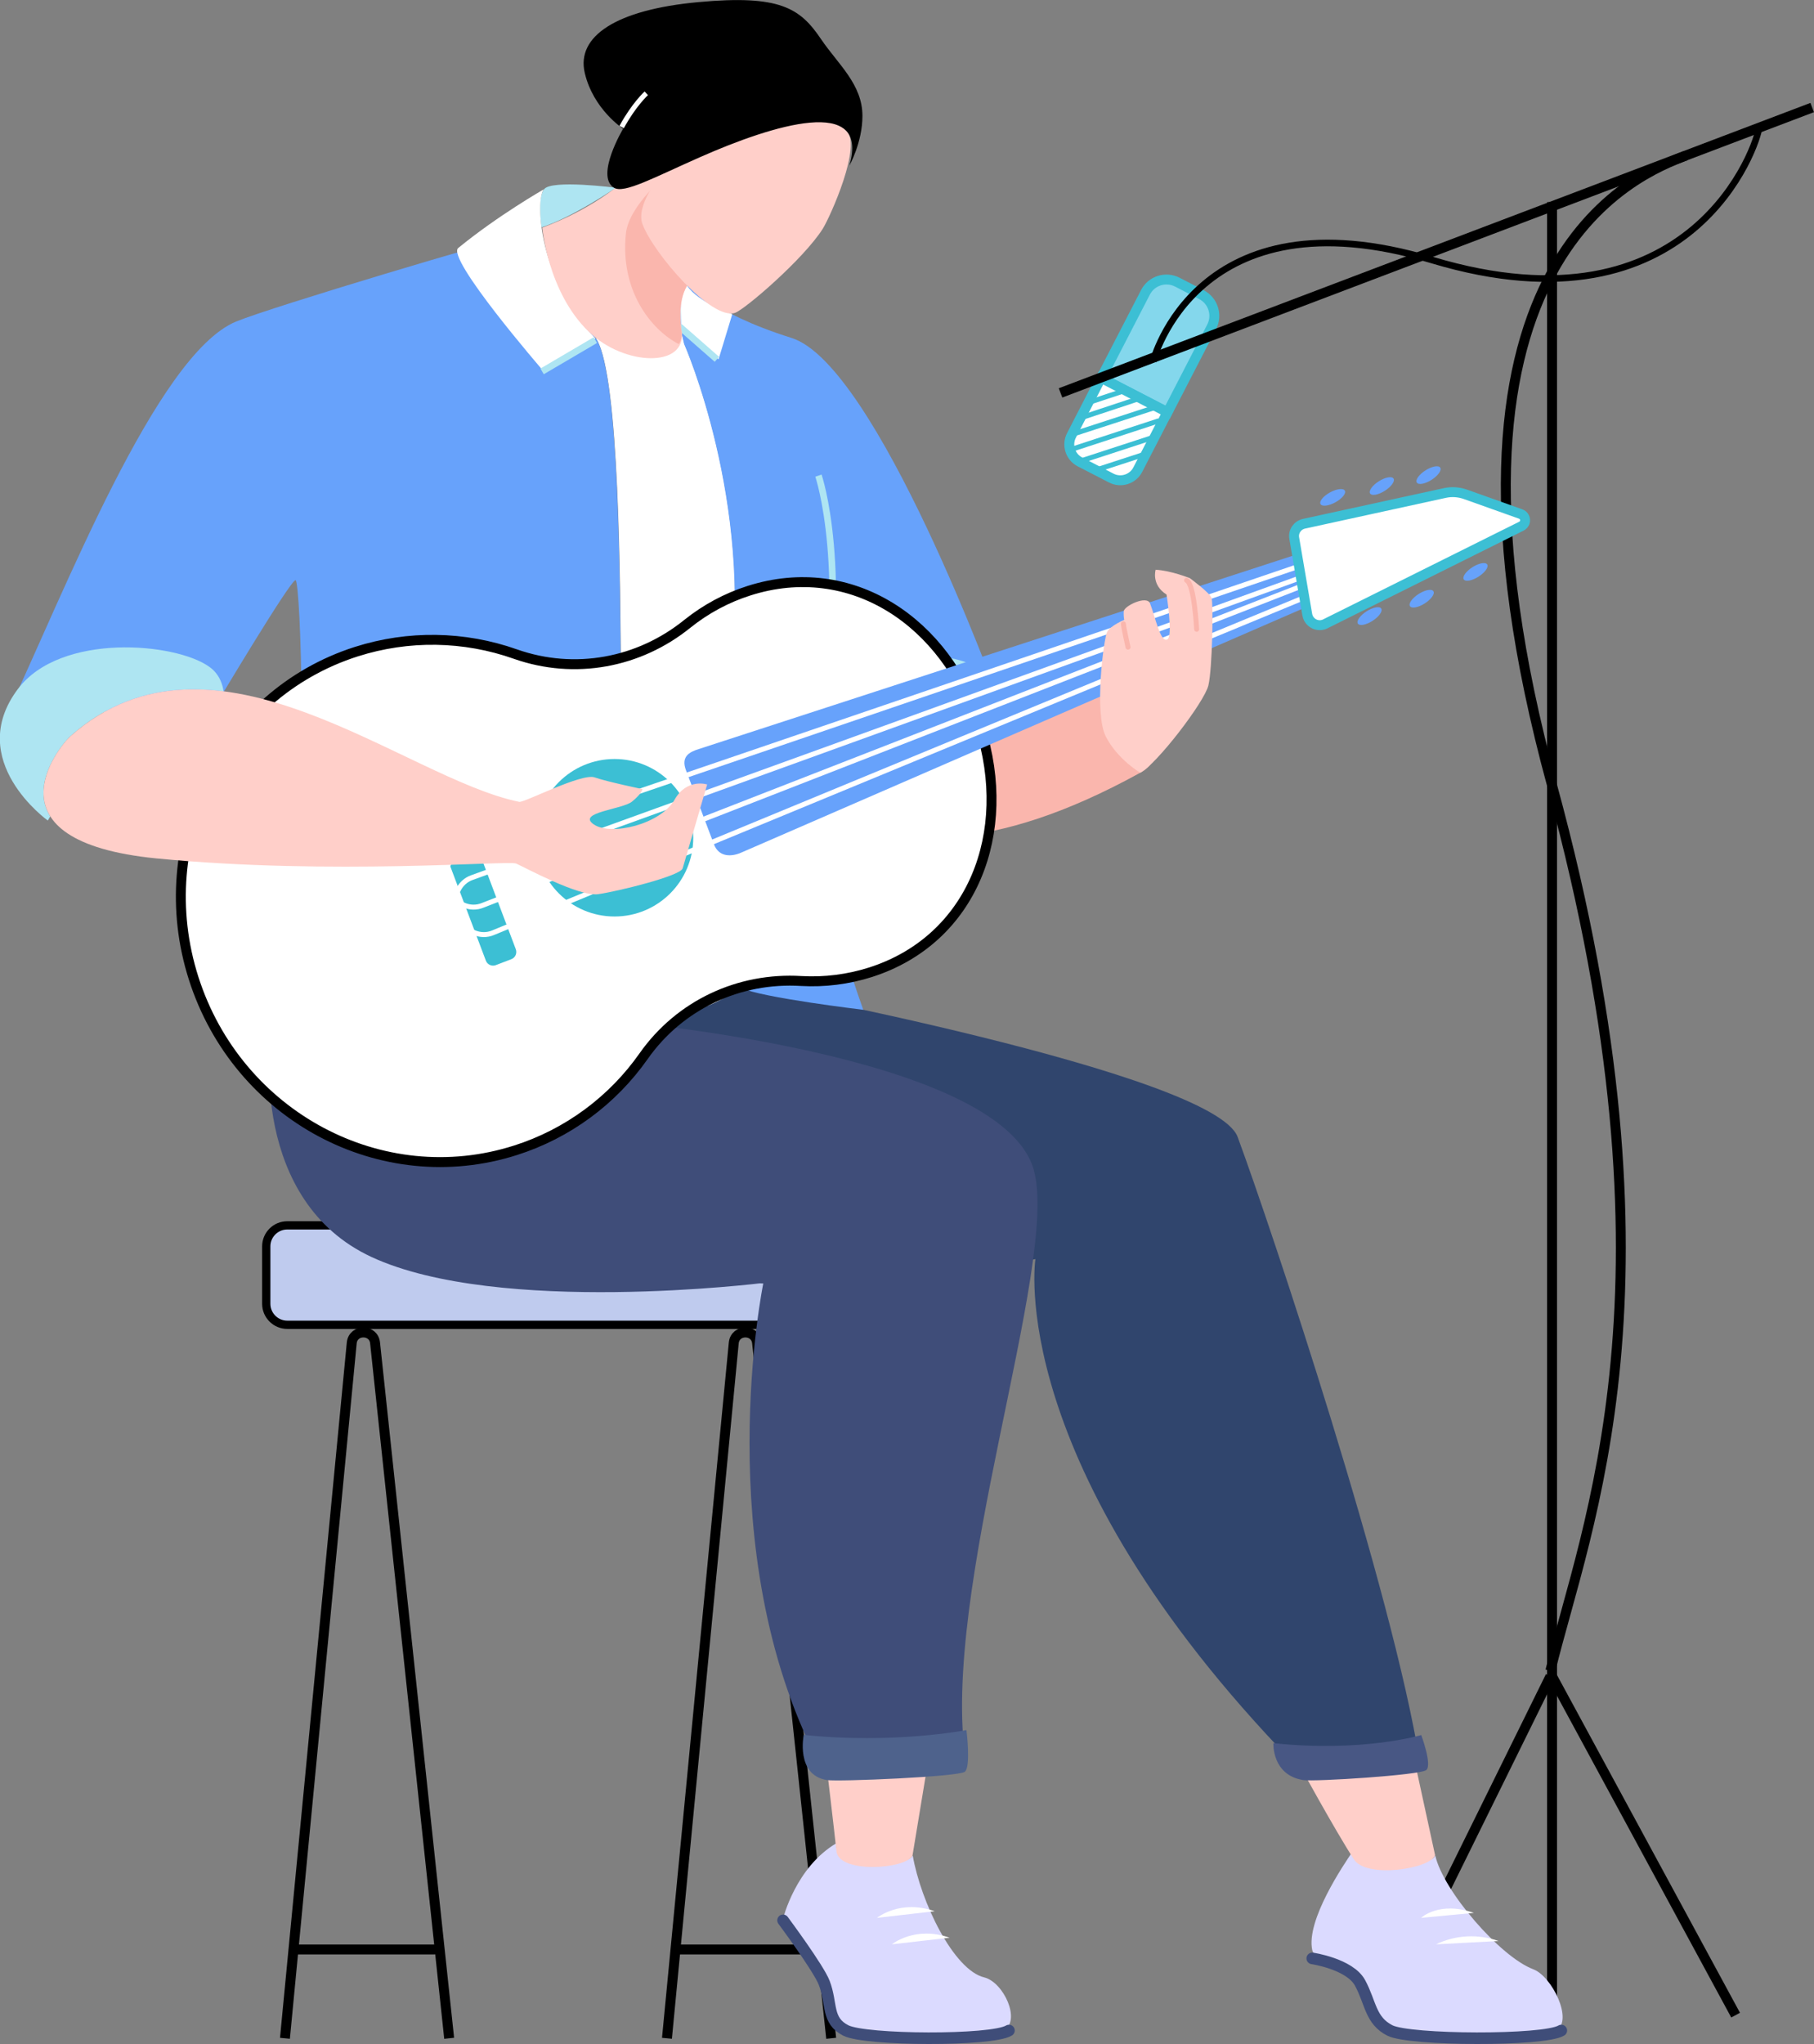 <?xml version="1.0" encoding="utf-8"?>
<!-- Generator: Adobe Illustrator 25.2.0, SVG Export Plug-In . SVG Version: 6.00 Build 0)  -->
<svg version="1.1" id="Layer_1" xmlns="http://www.w3.org/2000/svg" xmlns:xlink="http://www.w3.org/1999/xlink" x="0px" y="0px"
	 viewBox="0 0 1096.9 1235.6" style="enable-background:new 0 0 1096.9 1235.6;" xml:space="preserve">
<rect x="0" y="0" width="1096.9" height="1235.6" fill="#808080" stroke="none"/>
<style type="text/css">
	.st0{fill:#BFCBEE;stroke:#000000;stroke-width:5;stroke-miterlimit:10;}
	.st1{fill:none;stroke:#000000;stroke-width:6;stroke-miterlimit:10;}
	.st2{fill:none;stroke:#000000;stroke-width:6;stroke-linecap:round;stroke-miterlimit:10;}
	.st3{fill:#84D7EC;stroke:#3CBFD4;stroke-width:6;stroke-miterlimit:10;}
	.st4{fill:#FFFFFF;stroke:#3CBFD4;stroke-width:6;stroke-miterlimit:10;}
	.st5{fill:none;stroke:#3CBFD4;stroke-width:3;stroke-miterlimit:10;}
	.st6{fill:none;stroke:#000000;stroke-width:4;stroke-miterlimit:10;}
	.st7{fill:#DBDAFF;}
	.st8{fill:none;stroke:#3F4D79;stroke-width:7;stroke-linecap:round;stroke-miterlimit:10;}
	.st9{fill:#FFFFFF;}
	.st10{fill:#FFCFC9;}
	.st11{fill:#30456D;}
	.st12{fill:#485784;}
	.st13{fill:#3F4D79;}
	.st14{fill:#4E628C;}
	.st15{fill:#67A2FB;}
	.st16{fill:none;stroke:#AEE5F2;stroke-width:4;stroke-miterlimit:10;}
	.st17{fill:#AEE5F2;}
	.st18{fill:#FAB6AD;}
	.st19{fill:#FFFFFF;stroke:#000000;stroke-width:6;stroke-miterlimit:10;}
	.st20{fill:#3CBFD4;}
	.st21{fill:none;stroke:#FFFFFF;stroke-width:3;stroke-miterlimit:10;}
	.st22{fill:none;stroke:#FAB6AD;stroke-width:3;stroke-linecap:round;stroke-miterlimit:10;}
</style>
<path class="st0" d="M173.7,740.7h337.4c7,0,12.7,5.7,12.7,12.7v34.7c0,7-5.7,12.7-12.7,12.7H173.7c-7,0-12.7-5.7-12.7-12.7v-34.7
	C161,746.4,166.7,740.7,173.7,740.7z"/>
<path class="st1" d="M172.3,1232.1l40.4-420.4c0.9-8.4,13.3-8.3,14.1,0.1l44.8,420.3"/>
<path class="st1" d="M403.3,1232.1l40.4-420.4c0.9-8.4,13.3-8.3,14.1,0.1l44.8,420.3"/>
<line class="st2" x1="411.3" y1="1178.4" x2="495.6" y2="1178.4"/>
<line class="st2" x1="262.7" y1="1178.4" x2="177.6" y2="1178.4"/>
<path class="st3" d="M712,170.6l14.5,7.5c7.1,3.7,9.8,12.4,6.2,19.4l-26.7,51.7l0,0l-40.1-20.7l0,0l26.7-51.7
	C696.2,169.7,704.9,166.9,712,170.6z"/>
<path class="st4" d="M665.8,228.4l40.1,20.8l0,0L688,283.9c-3,5.8-10.2,8.1-16,5.1l0,0l-19-9.8c-5.8-3-8.1-10.2-5.1-16l0,0
	L665.8,228.4L665.8,228.4z"/>
<line class="st5" x1="658" y1="243.4" x2="678.9" y2="236.5"/>
<line class="st5" x1="653.2" y1="252.7" x2="689.5" y2="240.7"/>
<line class="st5" x1="649.8" y1="262.1" x2="699.6" y2="245.9"/>
<line class="st5" x1="648" y1="271.6" x2="700.9" y2="254.3"/>
<line class="st5" x1="652.4" y1="279" x2="696.9" y2="264.5"/>
<line class="st5" x1="662.5" y1="284.2" x2="692.9" y2="274.3"/>
<line class="st1" x1="1095.8" y1="65" x2="641.3" y2="237.5"/>
<line class="st1" x1="938.5" y1="122.2" x2="938.5" y2="1218.1"/>
<line class="st1" x1="938.5" y1="1013.3" x2="1049.5" y2="1218.1"/>
<line class="st1" x1="937.5" y1="1013.3" x2="836.5" y2="1218.1"/>
<path class="st6" d="M1063.7,76.8c-0.6,9.9-39.8,127.8-197.7,80.4c-142.4-42.8-168.8,61.3-168.8,61.3"/>
<path class="st1" d="M1019.3,94.1c-28.1,10.7-167.3,63.5-80.8,380.6c82.7,303,20.1,448-1,535.2"/>
<path class="st7" d="M941.1,1227.4c-10.3,6.4-88.7,6-100.6,0s-14.2-16.3-16.1-29.8s-29-10.1-30.9-18.8c-3.9-18,19.1-51.8,24.4-59.6
	c-4.4,12.9,46.5,10.8,50,2.4c4.6,21.1,39.1,61.2,59.3,68.8C938.4,1194.6,951.5,1221.1,941.1,1227.4z"/>
<path class="st8" d="M793.5,1183.8c0,0,22.6,3.3,28.9,14.8c6.5,12,6.2,22.8,18.1,28.8s93.2,6.4,103.6,0"/>
<path class="st9" d="M868.3,1175.3c11.9-5.7,25.5-6.4,37.9-2"/>
<path class="st9" d="M859.3,1159.3c0,0,11-10.4,31.9-3"/>
<path class="st10" d="M855.3,1064l12.5,57.5c-3.5,8.4-41.5,14-49,2.6c-10.9-16.6-34.3-59.4-34.3-59.4L855.3,1064z"/>
<g id="LEG">
	<path class="st11" d="M748.4,687.3c-14.4-39-300.6-92-300.6-92l-134.3,31.1c-4.9,13.8-13.9,99.7,58.6,133.4
		c76.9,35.7,254,1.3,254,1.3S606.7,884.6,781.5,1065h77C842.3,962.7,768.9,742.8,748.4,687.3z"/>
	<path class="st12" d="M770,1053.7c0,0-1,19.3,18,22.3c7.1,1.1,70.6-3,74.4-6s-3-21.2-3-21.2S824.1,1059.4,770,1053.7z"/>
</g>
<path class="st7" d="M607.1,1227.4c-10.3,6.4-83.7,6-95.6,0s-9.1-16.3-11.1-29.8s-25.3-29-26.9-37.8c0,0,7.6-31.2,32.4-45.7
	c-4.4,12.9,42.5,15.8,46,7.4c4.9,28.3,24.8,69.4,43.3,73.8C606.8,1198.2,617.5,1221.1,607.1,1227.4z"/>
<path class="st8" d="M473.5,1160.8c0,0,21.5,28.9,24.9,37.8c4.9,12.8,1.2,22.8,13.1,28.8s88.2,6.4,98.6,0"/>
<path class="st9" d="M539.3,1175.3c0,0,14-11.4,34.9-4"/>
<path class="st9" d="M530.3,1159.3c0,0,14-11.4,34.9-4"/>
<path class="st10" d="M561.3,1064l-9.5,57.5c-3.5,8.4-44.5,11.2-46-2.4c-1.5-14.3-6.3-54.4-6.3-54.4L561.3,1064z"/>
<g id="LEG-2">
	<path class="st13" d="M625.2,707.5c-19.1-70.8-253-90.3-253-90.3L166,617.4c-4.9,13.8-13.9,108.7,58.6,142.4
		c76.9,35.7,237,15.7,237,15.7s-33.4,161.3,33.2,289.5h89.3C567.9,962.7,640.6,764.5,625.2,707.5z"/>
	<path class="st14" d="M486,1048.7c0,0-5,24.3,14,27.3c7.1,1.1,79.6-2,83.4-5s1-25.2,1-25.2S540.1,1054.4,486,1048.7z"/>
</g>
<path class="st9" d="M447.9,594.5c0,0-13.4,25.4-101.3,24.2c10.7-62.7,29.2-174.4,28.9-212.5c-0.5-53.5-0.9-177.5-14.6-200.8
	l-0.6-0.8l51.8-4.5c0.9,4.6,1.8,7.9,1.8,7.9s42.1,95.4,27.6,201.6C423.3,541.6,447.9,594.5,447.9,594.5z"/>
<path class="st15" d="M312.9,142.6c-11,1.9-148.4,42.8-170.2,51.8C94.5,214.4,38.3,359.5,3.8,432.7l126.7-6.5c0,0,45-75.5,48.2-75.5
	s7.4,142-2.3,171.2s-43.8,81.1-46.5,100c0,0,54.1,40,209.3,41.6c0,0,36.8-203.9,36.2-257.4s-0.9-177.5-14.6-200.8L312.9,142.6z"/>
<path class="st15" d="M415.5,172.7c3.9-0.6,11.8,15.4,63.2,31.6s124.4,216.3,124.4,216.3l-107.3,31.1c0,0-13.3,47.9,26.2,158.7
	c0,0-61.6-7.3-74.1-13.3c0,0-24.6-55.6-6.6-187.6C455.8,303.4,413.7,208,413.7,208S404.8,174.3,415.5,172.7z"/>
<path class="st16" d="M494.9,287.5c0,0,19.5,56.8,0,163"/>
<path class="st17" d="M327.5,137.4c0,0-2.9-17,1.5-23s43.4-0.9,43.4-0.9S346.5,131.3,327.5,137.4z"/>
<path class="st9" d="M434.5,217.2l-22.6-19.8c0,0-1.8-32.9,3.6-24.7c6.7,10.2,27.3,17.2,27.3,17.2L434.5,217.2z"/>
<line class="st16" x1="433.5" y1="217.2" x2="410.9" y2="197.4"/>
<path class="st9" d="M328.9,114.4c-5.4,6.4-3.2,54.6,31.1,90.2l-32.1,18.9c0,0-58.4-67.5-50.8-73.6
	C301.3,130.1,328.9,114.4,328.9,114.4z"/>
<line class="st16" x1="360" y1="205.6" x2="327.8" y2="224.5"/>
<g id="RIGHT_HAND">
	<path class="st17" d="M521.8,494.9c0,0-53.8-18.9-22.1-70.5c22.5-36.6,95.6-36.6,106.8-4.4C615,444.4,591.5,497.6,521.8,494.9z"/>
	<path class="st18" d="M548.9,436.3c-27.3,7.4-49.5,43.8-34.9,55c26.4,20.2,84.5,26,175.5-24.2c28.1-15.6-19.9-47.1-19.9-47.1
		L548.9,436.3z"/>
</g>
<path class="st19" d="M311.8,695.3c-81,25.9-168.1-20.7-194.7-103.9s17.5-171.7,98.4-197.5c31.4-10,65.1-9.5,96.2,1.5
	c35.9,12.6,74.7,5.3,103.9-18.3c11.1-8.9,23.7-15.7,37.2-20c61.9-19.8,119.5,18.7,139.8,82.4s-4.3,128.4-66.2,148.2
	c-13.5,4.3-27.7,6.1-41.9,5.3c-37.5-2.3-73.4,14.3-95.3,45.4C370.4,665.2,343.2,685.3,311.8,695.3z"/>
<circle class="st20" cx="371.6" cy="506.4" r="47.6"/>
<path class="st20" d="M269.1,502.1l9.4-3.6c2.4-0.9,5.1,0.3,6,2.7l27.4,72.6c0.9,2.4-0.3,5.1-2.7,6l-9.4,3.6c-2.4,0.9-5.1-0.3-6-2.7
	l-27.4-72.6C265.4,505.7,266.7,503,269.1,502.1z"/>
<path class="st15" d="M798.3,363.3l-349.9,152c-5.5,2.5-13.6,3.3-16.7-5l-16.9-44.7c-3.1-8.2,1.9-11,7.7-12.8l364.8-118.7
	L798.3,363.3z"/>
<path class="st21" d="M270.7,534.7c-3.1-8.2,1-17.2,9-19.9L788,341.4"/>
<path class="st21" d="M276.6,550.3c-3.1-8.2,1-17.2,9-19.9l504.7-182.6"/>
<path class="st21" d="M278.3,554.8c3.1,8.2,12.1,12.3,19.9,9l496.3-205"/>
<path class="st21" d="M272.1,538.2c3.1,8.2,12.1,12.3,19.9,9l500.1-194.9"/>
<path class="st4" d="M919.9,318.1l-118.5,59c-3.8,1.9-8.3,0.3-10.2-3.4c-0.3-0.7-0.6-1.4-0.7-2.1l-7.9-46.3c-0.7-4,1.9-7.8,5.9-8.7
	l85.2-18.6c4.1-0.9,8.4-0.6,12.4,0.8l33.4,11.9c2.1,0.7,3.2,3,2.5,5.1C921.6,316.8,920.8,317.7,919.9,318.1z"/>
<ellipse transform="matrix(0.876 -0.482 0.482 0.876 -44.814 426.12)" class="st15" cx="805.9" cy="300.2" rx="8.4" ry="3.4"/>
<ellipse transform="matrix(0.844 -0.537 0.537 0.844 -26.955 494.588)" class="st15" cx="835.2" cy="293.5" rx="8.4" ry="3.4"/>
<ellipse transform="matrix(0.844 -0.537 0.537 0.844 -18.966 508.694)" class="st15" cx="863.4" cy="286.9" rx="8.4" ry="3.4"/>
<ellipse transform="matrix(0.841 -0.541 0.541 0.841 -70 507.026)" class="st15" cx="828.2" cy="372.7" rx="8.4" ry="3.4"/>
<ellipse transform="matrix(0.844 -0.537 0.537 0.844 -59.757 518.157)" class="st15" cx="859.3" cy="361.6" rx="8.4" ry="3.4"/>
<ellipse transform="matrix(0.844 -0.537 0.537 0.844 -45.951 533.088)" class="st15" cx="891.8" cy="345.4" rx="8.4" ry="3.4"/>
<g id="RIGHT_ARM">
	<path class="st10" d="M689.5,467.1c9.8-5,38.8-42.7,41.2-52.8s3.1-49.7,1.9-52.9s-13.1-11.9-13.1-11.9s-11.3-4.6-20.7-5.1
		c0,0-2.8,9.1,6.6,15c0,0,3.9,24.8,0.6,27c-4.2,2.8-7.4-13.5-10.6-21.7c-2-5-15.8,1.6-15.9,4.9c-0.1,1.7,0,3.5,0.3,5.1
		c0,0-8.2,3.4-10.3,7.2s-8,49.5-0.8,63.4S689.5,467.1,689.5,467.1z"/>
	<path class="st22" d="M679.3,377.1c0.2,2.6,2.8,14.1,2.8,14.1"/>
	<path class="st22" d="M717.5,350.8c4.7,2,6.1,29.6,6.1,29.6"/>
</g>
<g id="LEFT_HAND">
	<path class="st17" d="M135.2,417.9c-32.2-4.1-63.9,1.7-92.6,27.1c-4.4,3.9-24.9,28.5-12.2,48.5c-0.5,0.8-1,1.7-1.5,2.5
		c0,0-50.6-36.2-18.1-79.5c25.8-34.3,95.5-28.1,115.8-13.4C133,407.6,134.7,414.4,135.2,417.9z"/>
	<path class="st10" d="M42.6,445c-7,6.2-53.7,63.5,52.1,73.9c105.9,10.3,212.7,1.1,217.4,3.1s37.9,20.2,49.7,18.5s49.7-11,51-15.6
		s14.8-50.7,14.8-50.7s-12.2-4-19.7,9.2c-8.5,14.9-38.5,22.1-48.9,14.9s17.2-9,23.1-13.7s6.4-7.6,6.4-7.6s-21.2-4.4-29-7.1
		s-42.6,15.4-45.5,14.8C244.5,470.6,129.4,368.1,42.6,445z"/>
</g>
<g id="NECK">
	<path class="st10" d="M327.9,137.6c56.5-21.1,75.5-57.8,75.5-57.8l15.9,88.8c0,0-10.7,6.1-7.1,31.5c3.2,22.5-34.8,21.2-56.2,0.4
		C331.2,176.6,327.9,137.6,327.9,137.6z"/>
	<path class="st18" d="M419.2,168.6c0,0-10.7,6.1-7.1,31.5c0.5,2.8-0.1,5.6-1.7,7.9c-17-8.9-35.6-32.6-31.9-67
		c1.9-16.9,24.5-35.5,29.1-39.2L419.2,168.6z"/>
</g>
<path id="HEAD-2" class="st10" d="M402.6,102.9c-4.5,3.7-18.2,21.7-14.1,32.6c6.8,18,42,58.5,56,53.6c6-2.1,41.4-32.5,53-50.8
	c4.3-6.8,24.4-51.2,14-59.7C498.9,68.3,453.9,61,402.6,102.9z"/>
<path d="M371.3,113.5c6.1,3.7,23.9-6.1,52-18.5c44.1-19.5,103-37.8,90.3,5.1c0,0,7.9-14,7.9-30c0-19.2-14.7-31.2-25-46.4
	c-12.7-18.8-24.7-27-74.4-22.4S348.4,22,353.6,44.1s23.2,33.7,23.2,33.7S359.7,106.5,371.3,113.5z"/>
<path class="st21" d="M375.9,76.8c7.4-13.6,14.9-20.4,14.9-20.4"/>
</svg>
